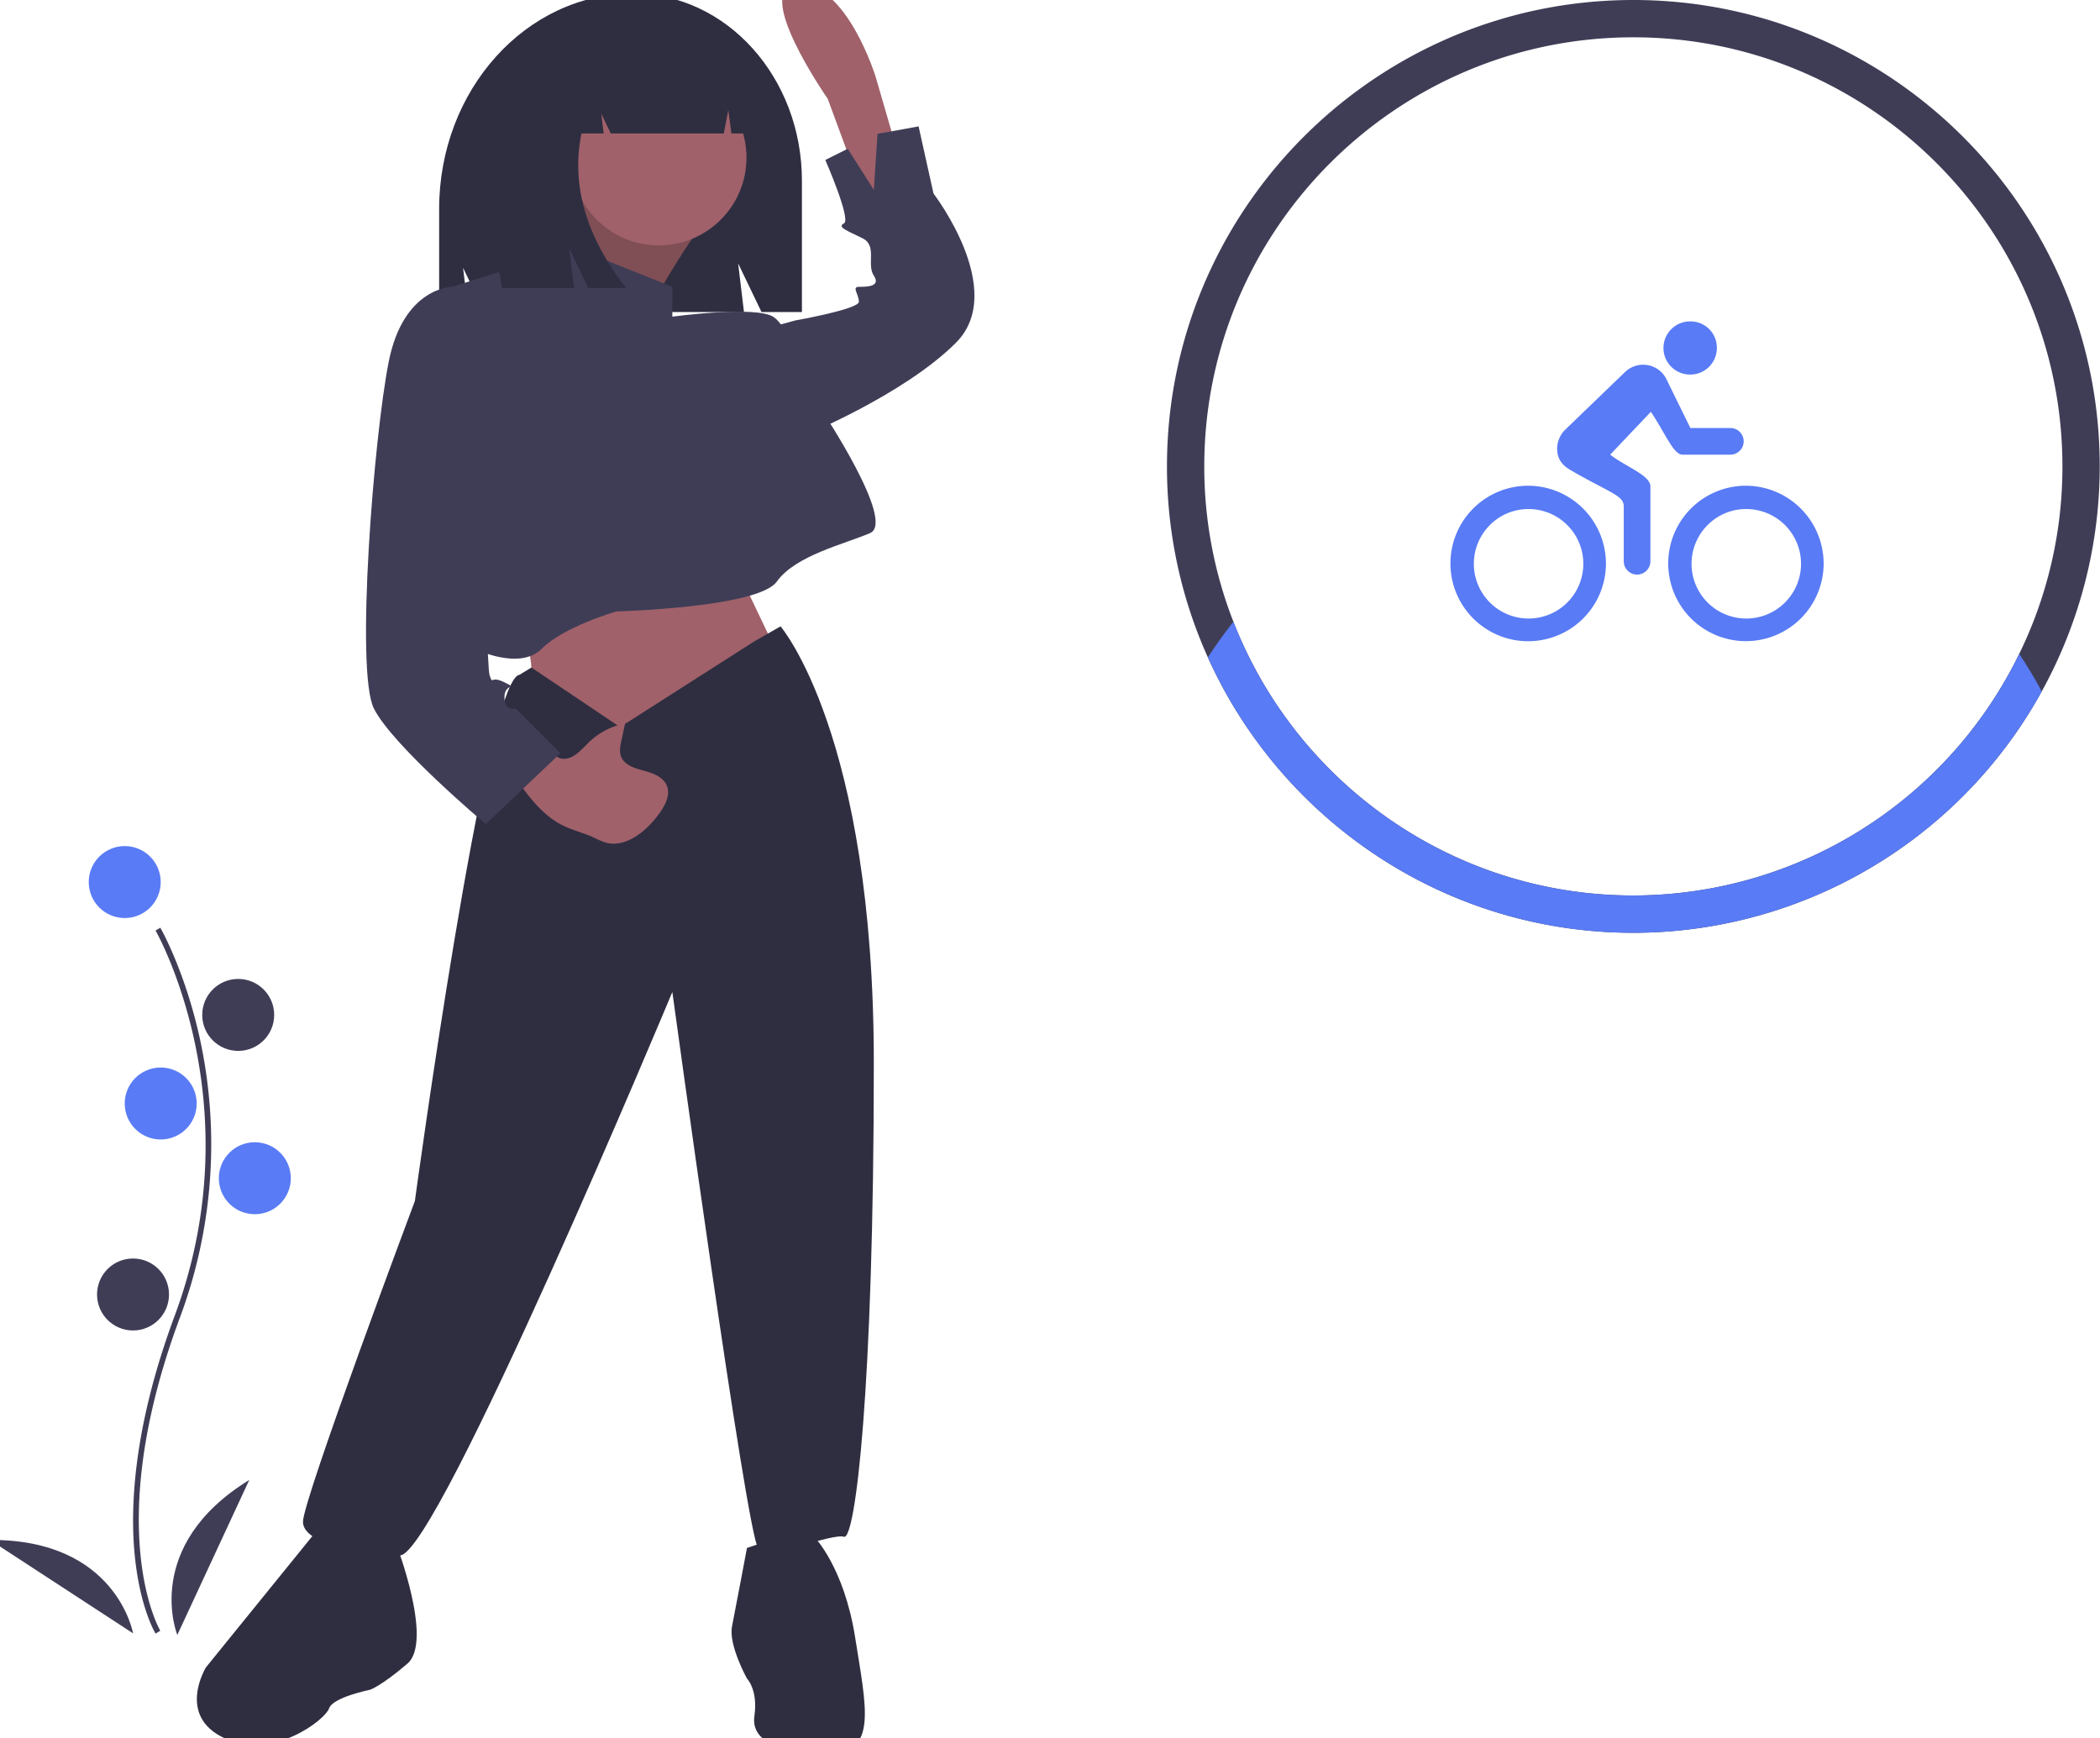 <svg width="758.696" height="627.922" xmlns="http://www.w3.org/2000/svg">
 <title>activity_tracker</title>

 <g>
  <title>background</title>
  <rect fill="none" id="canvas_background" height="629.922" width="760.696" y="-1" x="-1"/>
 </g>
 <g>
  <title>Layer 1</title>
  <path id="svg_1" fill="#3f3d56" d="m56.207,590.187c-0.23,-0.375 -5.641,-9.41 -7.517,-28.172c-1.721,-17.213 -0.614,-46.227 14.433,-86.698c28.506,-76.671 -6.569,-138.533 -6.928,-139.149l1.73,-1.004c0.091,0.156 9.142,15.929 14.488,41.044a179.061,179.061 0 0 1 -7.416,99.807c-28.457,76.54 -7.301,112.773 -7.084,113.131l-1.707,1.042z"/>
  <circle id="svg_2" fill="#597bf5" r="13" cy="318.666" cx="45.06"/>
  <circle id="svg_3" fill="#3f3d56" r="13" cy="366.666" cx="86.06"/>
  <circle id="svg_4" fill="#597bf5" r="13" cy="398.666" cx="58.06"/>
  <circle id="svg_5" fill="#597bf5" r="13" cy="425.666" cx="92.06"/>
  <circle id="svg_6" fill="#3f3d56" r="13" cy="467.666" cx="48.06"/>
  <path id="svg_7" fill="#3f3d56" d="m64.06,590.666s-13,-32 26,-56l-26,56z"/>
  <path id="svg_8" fill="#3f3d56" d="m48.072,590.085s-5.916,-34.029 -51.709,-33.738l51.709,33.738z"/>
  <path id="svg_10" fill="#2f2e41" d="m228.782,-2.345l0,0c33.656,0 60.94,30.279 60.94,67.63l0,47.455l-14.595,0l-8.45,-17.582l2.112,17.582l-93.81,0l-7.681,-15.984l1.92,15.984l-10.562,0l0,-37.26c0,-42.981 31.396,-77.824 70.125,-77.824z"/>
  <path id="svg_11" fill="#a0616a" d="m332.209,82.293l-15.874,-54.627s-10.512,-34 -28.019,-33.236s10.725,41.256 10.725,41.256l12.242,33.198l2.618,12.444l18.309,0.966z"/>
  <path id="svg_12" fill="#a0616a" d="m267.168,207.416l14.828,31.003l-59.311,40.439l-31.003,-26.96s2.696,-18.872 -5.392,-25.612s80.879,-18.872 80.879,-18.872z"/>
  <path id="svg_13" fill="#a0616a" d="m250.992,84.75s-20.22,29.655 -17.524,33.699s-47.179,-8.088 -47.179,-8.088s25.612,-33.699 25.612,-43.135l39.091,17.524z"/>
  <path id="svg_14" opacity="0.2" d="m250.992,84.75s-20.22,29.655 -17.524,33.699s-47.179,-8.088 -47.179,-8.088s25.612,-33.699 25.612,-43.135l39.091,17.524z"/>
  <circle id="svg_15" fill="#a0616a" r="31.701" cy="56.951" cx="237.991"/>
  <path id="svg_16" fill="#3f3d56" d="m195.725,84.75l47.179,18.872l0,10.784s29.655,-4.044 36.395,0s17.524,33.699 17.524,33.699s26.96,40.439 17.524,44.483s-26.96,8.088 -33.699,17.524s-57.963,10.784 -57.963,10.784s-18.872,5.392 -26.96,13.48s-24.264,0 -24.264,0l-8.088,-130.754l25.612,-8.088l6.74,-10.784z"/>
  <path id="svg_17" fill="#3f3d56" d="m272.56,119.798l14.828,-4.044s22.916,-4.044 22.916,-6.74s-2.696,-5.392 0,-5.392s8.088,0 5.392,-4.044s1.348,-10.784 -4.044,-13.48s-9.436,-4.044 -6.74,-5.392s-6.74,-22.916 -6.74,-22.916l8.088,-4.044l9.436,14.828l1.348,-20.22l14.828,-2.696l5.392,24.264s26.96,35.047 8.088,53.919s-55.267,33.699 -55.267,33.699l-17.524,-37.743z"/>
  <path id="svg_18" fill="#2f2e41" d="m272.56,231.68l9.436,-5.392s33.699,39.091 33.699,157.713s-6.74,172.541 -10.784,171.193s-26.96,8.088 -31.003,4.044s-31.003,-200.848 -31.003,-200.848s-84.922,203.544 -98.402,203.544s-35.047,-4.044 -35.047,-12.132s40.439,-115.926 40.439,-115.926s25.612,-188.717 37.743,-190.065l4.348,-2.648l32.047,21.52l48.527,-31.003z"/>
  <path id="svg_19" fill="#2f2e41" d="m281.996,555.194l12.132,0s10.784,10.784 14.828,36.395s8.088,41.787 -9.436,41.787s-28.308,-4.044 -26.96,-13.48s-2.696,-13.48 -2.696,-13.48s-6.74,-12.132 -5.392,-18.872s5.392,-28.308 5.392,-28.308l12.132,-4.044z"/>
  <path id="svg_20" fill="#2f2e41" d="m143.154,557.89s13.48,35.047 4.044,43.135s-13.48,9.436 -13.48,9.436s-13.48,2.696 -14.828,6.74s-20.22,18.872 -37.743,10.784s-6.74,-25.612 -6.74,-25.612l40.439,-49.875s14.828,2.696 14.828,5.392s13.48,0 13.48,0z"/>
  <path id="svg_21" fill="#a0616a" d="m213.15,267.795a25.967,25.967 0 0 1 12.68,-6.421l-1.354,6.355c-0.386,1.809 -0.765,3.731 -0.143,5.473c1.089,3.048 4.662,4.271 7.791,5.096c3.536,0.932 7.568,2.278 8.86,5.699c1.103,2.92 -0.309,6.172 -2.03,8.776a36.033,36.033 0 0 1 -5.685,6.668c-3.909,3.589 -9.283,6.398 -14.398,4.983a30.494,30.494 0 0 1 -4.435,-1.889c-3.661,-1.672 -7.64,-2.589 -11.239,-4.39c-7.348,-3.679 -12.4,-10.638 -17.158,-17.338a3.362,3.362 0 0 1 -0.892,-2.495a3.138,3.138 0 0 1 0.576,-1.123c2.753,-3.881 8.634,-11.26 13.11,-6.237c1.408,1.58 2.508,3.177 4.843,3.188c4,0.018 6.843,-3.905 9.472,-6.344z"/>
  <path id="svg_22" fill="#3f3d56" d="m172.81,106.318l-9.436,-2.696s-17.524,0 -22.916,26.96s-12.132,111.882 -5.392,125.362s40.439,41.787 40.439,41.787l26.96,-25.612l-16.176,-16.176s-4.044,1.348 -4.044,-4.044s5.392,-2.696 0,-5.392s-4.044,1.348 -5.392,-2.696s-4.044,-137.493 -4.044,-137.493z"/>
  <path id="svg_23" fill="#2f2e41" d="m210.387,18.15c5.451,-7.018 13.49,-11.464 22.465,-11.464l1.066,0c20.55,0 37.209,18.595 37.209,41.534l0,0l-6.886,0l-1.112,-8.464l-1.63,8.464l-40.839,0l-3.422,-7.161l0.855,7.161l-8.034,0q-5.624,27.928 16.16,55.856l-13.686,0l-6.843,-14.322l1.711,14.322l-26.089,0l-5.132,-32.941c0,-24.67 14.334,-45.589 34.207,-52.985z"/>
  <path id="svg_24" fill="#3f3d56" d="m590.103,0c-92.916,0 -168.497,75.581 -168.497,168.497a167.593,167.593 0 0 0 14.774,68.989c26.407,58.61 85.367,99.508 153.723,99.508a168.59,168.59 0 0 0 168.497,-168.497c0,-92.916 -75.595,-168.497 -168.497,-168.497zm139.408,236.233a155.175,155.175 0 0 1 -139.408,87.281c-65.687,0 -121.965,-41.073 -144.49,-98.888a153.877,153.877 0 0 1 -10.528,-56.13c0,-85.475 69.542,-155.017 155.017,-155.017s155.017,69.542 155.017,155.017a153.935,153.935 0 0 1 -15.61,67.736z"/>
  <path id="svg_25" fill="#597bf5" d="m737.652,249.793a168.606,168.606 0 0 1 -147.549,87.201c-68.356,0 -127.316,-40.898 -153.723,-99.508q4.347,-6.652 9.234,-12.86c22.525,57.815 78.803,98.888 144.49,98.888a155.175,155.175 0 0 0 139.408,-87.282q4.368,6.571 8.142,13.561z"/>
  <path id="svg_26" fill="#597bf5" d="m552.125,183.908a19.777,19.777 0 1 1 -13.871,5.807a19.515,19.515 0 0 1 13.871,-5.807m0,-8.425a28.088,28.088 0 1 0 28.073,28.103a28.161,28.161 0 0 0 -28.073,-28.103l0,-0zm58.523,-40.168a9.58,9.58 0 0 0 9.628,-9.628a9.478,9.478 0 0 0 -9.568,-9.568a9.599,9.599 0 1 0 -0.06,19.197zm20.129,48.593a19.777,19.777 0 1 1 -13.871,5.807a19.515,19.515 0 0 1 13.871,-5.807m0,-8.425a28.073,28.073 0 1 0 28.073,28.073a28.161,28.161 0 0 0 -28.073,-28.073l0,-0z"/>
  <path id="svg_27" fill="#597bf5" d="m625.15,154.632l-14.443,0l-8.876,-18.083a9.414,9.414 0 0 0 -14.894,-1.986l-21.574,20.791a9.797,9.797 0 0 0 -2.798,6.74c0,5.235 3.791,7.101 5.566,8.154c13.69,7.883 18.505,8.756 18.505,12.697l0,19.828a4.814,4.814 0 0 0 9.628,0l0,-27.08c0,-3.972 -9.147,-7.221 -14.533,-11.434l14.713,-15.496c5.627,8.575 8.214,15.496 11.434,15.496l17.271,0a4.814,4.814 0 1 0 0,-9.628l-0,-0z"/>
 </g>
</svg>
